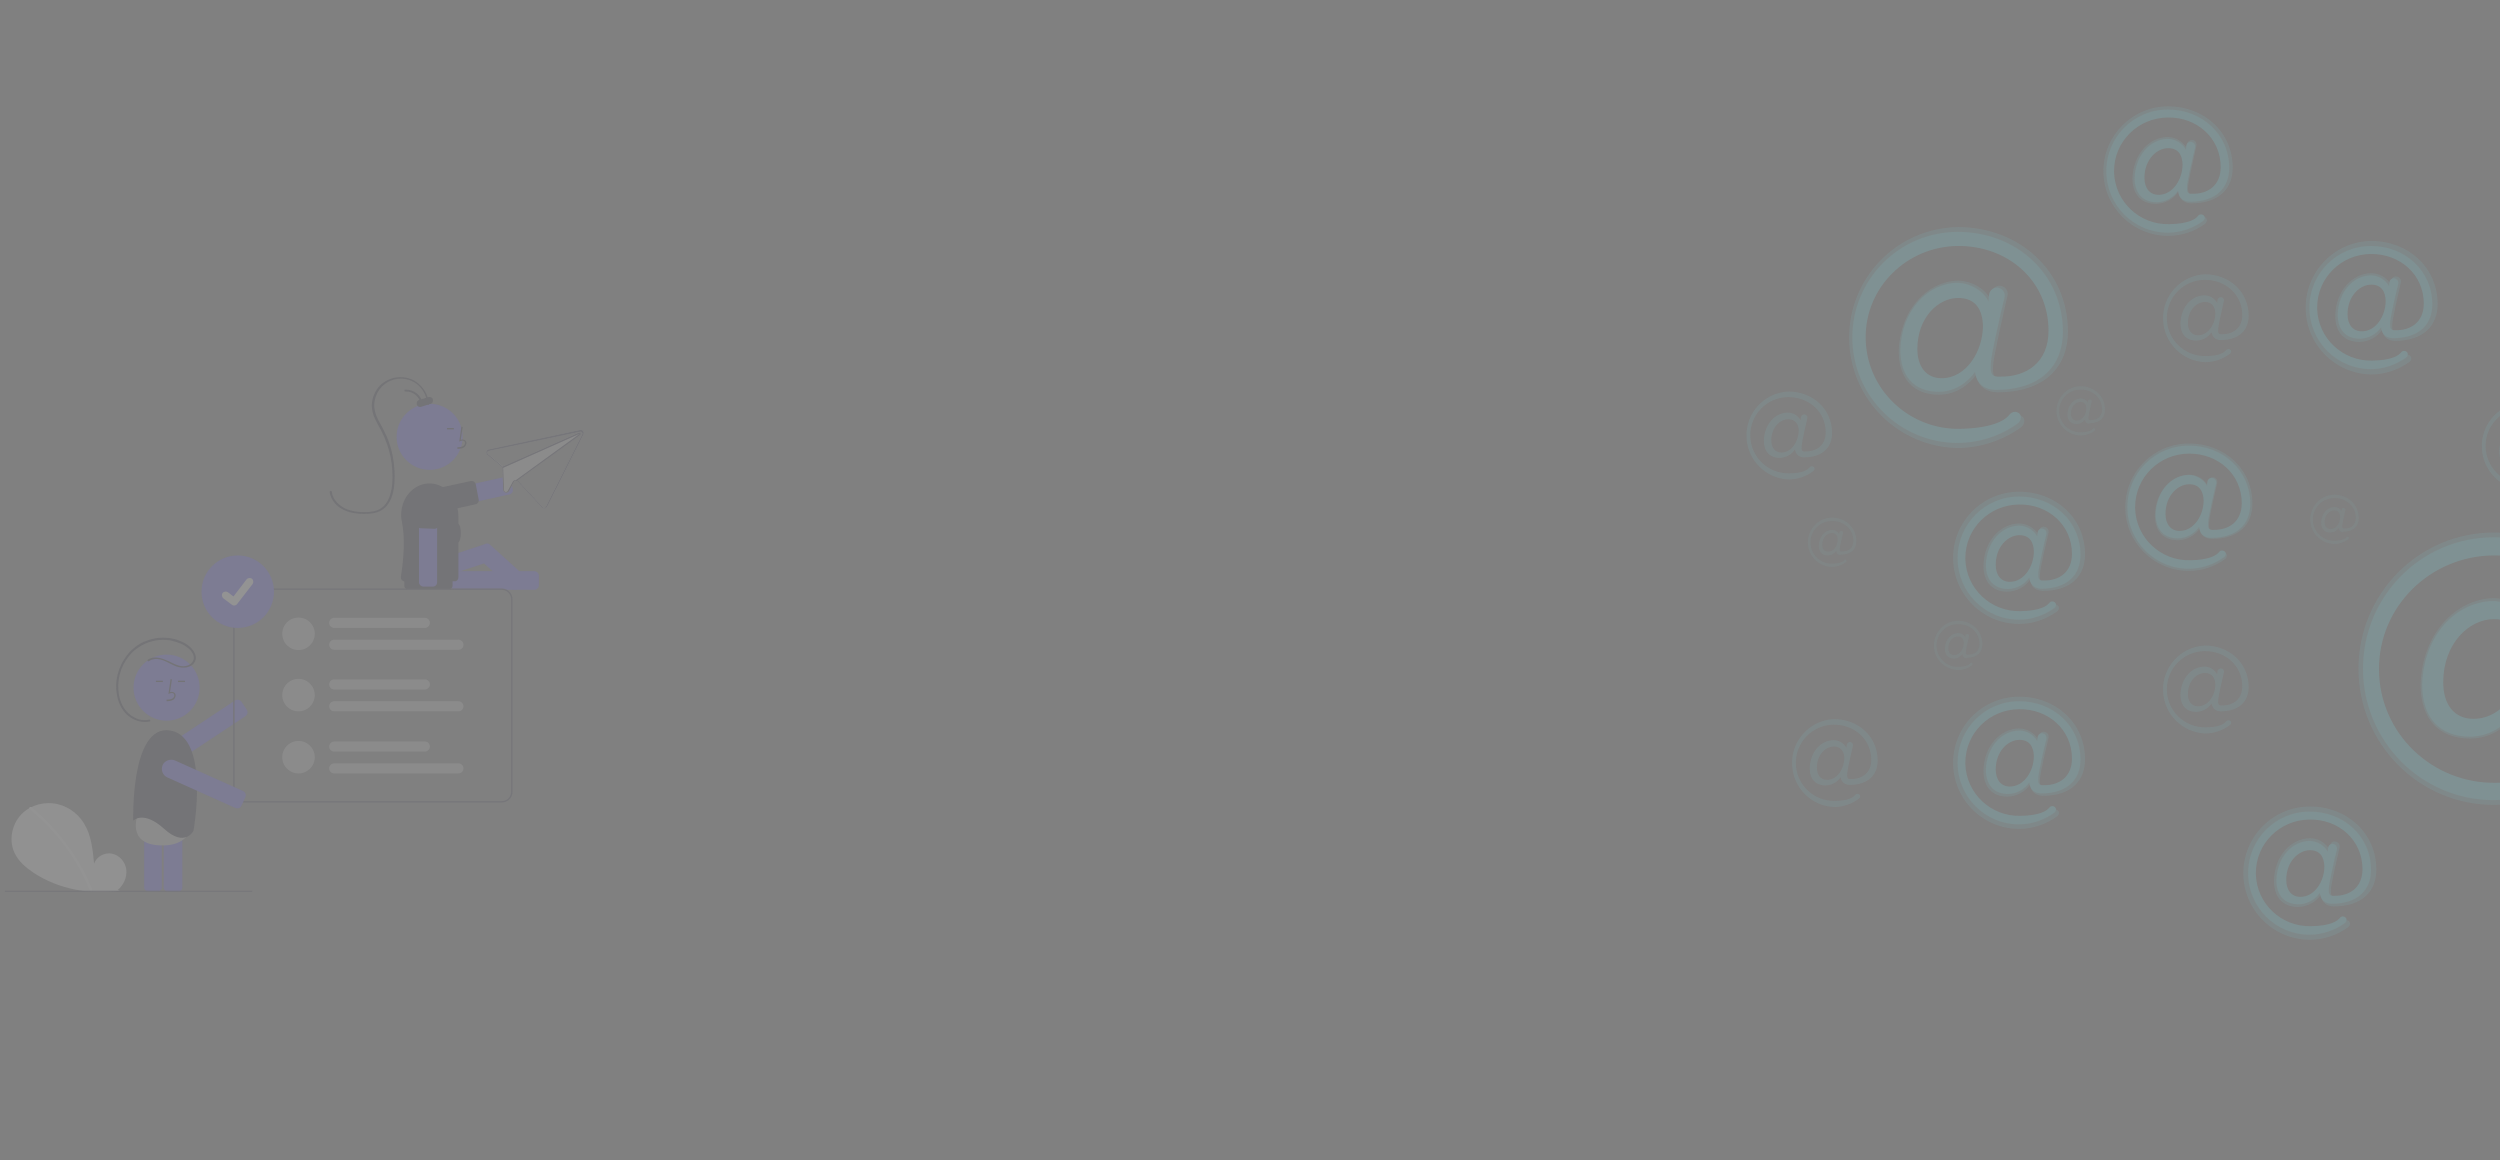 <?xml version="1.0" encoding="utf-8"?>
<!-- Generator: Adobe Illustrator 25.0.1, SVG Export Plug-In . SVG Version: 6.00 Build 0)  -->
<svg version="1.1" id="_x37_e38527c-c439-4ac8-ab59-5870f5db8019"
	 xmlns="http://www.w3.org/2000/svg" xmlns:xlink="http://www.w3.org/1999/xlink" x="0px" y="0px" viewBox="0 0 938 435.3"
	 style="enable-background:new 0 0 938 435.3;" xml:space="preserve">
<rect x="0" y="0" width="938" height="435.3" fill="#808080" stroke="none"/>
<style type="text/css">
	.st0{opacity:0.15;}
	.st1{opacity:0.5;}
	.st2{fill:#7BF3FF;}
	.st3{opacity:0.5;fill:#7BF3FF;enable-background:new    ;}
	.st4{opacity:0.3;fill:#7BF3FF;enable-background:new    ;}
	.st5{fill:#F2F2F2;}
	.st6{fill:#FFFFFF;}
	.st7{fill:#6C63FF;}
	.st8{fill:#CCCCCC;}
	.st9{fill:#2F2E41;}
	.st10{fill:#3F3D56;}
</style>
<g class="st0">
	<g class="st1">
		<path class="st2" d="M749.3,147.2c18.2,0,26.6-9.8,26.6-22.8c0-22.8-18.4-39.2-41.2-39.2c-22.9,0.3-41.2,19.1-40.9,42
			c0.3,22.5,18.4,40.6,40.9,40.9c8.4-0.1,16.6-2.8,23.5-7.7c0.7-0.5,1.1-1.2,1.3-2.1c0.1-0.7-0.1-1.4-0.6-1.9
			c-1.1-0.9-2.7-0.8-3.7,0.3c0,0-0.1,0.1-0.1,0.2c-1.5,2-6,5.3-19.3,5.6c-20.2,0.5-37.1-15.6-37.1-35.8c-0.1-20,16.4-35.8,36.1-36
			c19.8-0.2,35.7,13.7,35.7,33.3c0,12.4-8.6,18.2-19.1,18c-3.3,0.2-4-1.1-3.5-5.7c0.4-3.8,4-19.8,5.3-25.3c0.4-1.7-0.6-3.3-2.3-3.7
			c-0.3-0.1-0.6-0.1-0.8-0.1h-0.2c-1.4,0.2-2.5,1.3-2.7,2.7c-0.1,0.9-0.2,1.8-0.2,2.7c-2-4-6.7-7.1-12.2-7.3
			c-11.7,0.2-21.9,10.9-22.4,26.4c0,10.4,5.5,16.4,15.1,16.4c6.7,0,11.5-4,14.2-7.8C741.5,140.2,741.3,146.8,749.3,147.2z
			 M728.3,142.6c-6,0-9.5-4.4-9.5-11.5c0-12.2,8.2-20,16-20c6.9,0,9.5,4.7,9.8,10.9C744.4,132,738,142.6,728.3,142.6L728.3,142.6z"
			/>
	</g>
	<path class="st2" d="M748.6,146.3c17.4,0,25.4-9.3,25.4-21.8c0-21.8-17.6-37.5-39.4-37.5c-21.9,0-39.6,17.7-39.6,39.6
		c0,21.9,17.7,39.6,39.6,39.6c8.1-0.1,15.9-2.6,22.4-7.3c0.7-0.5,1.1-1.2,1.2-2c0.1-0.7-0.1-1.4-0.6-1.8c-1.1-0.9-2.6-0.7-3.5,0.3
		c0,0-0.1,0.1-0.1,0.1c-1.4,1.9-5.7,5.1-18.5,5.4c-19.3,0.4-35.4-14.9-35.5-34.2c-0.1-19.1,15.6-34.2,34.5-34.4
		c18.9-0.2,34.1,13.1,34.1,31.8c0,11.9-8.3,17.4-18.2,17.2c-3.2,0.2-3.8-1.1-3.4-5.5c0.3-3.7,3.8-18.9,5.1-24.2
		c0.4-1.6-0.6-3.2-2.2-3.6c-0.3-0.1-0.5-0.1-0.8-0.1h-0.2c-1.3,0.2-2.4,1.2-2.6,2.6c-0.1,0.9-0.2,1.7-0.2,2.6
		c-1.9-3.8-6.4-6.8-11.7-7c-11.2,0.2-21,10.4-21.4,25.2c0,10,5.3,15.7,14.4,15.7c6.4,0,11-3.8,13.6-7.4
		C741.2,139.5,741,145.9,748.6,146.3z M728.5,141.9c-5.7,0-9.1-4.2-9.1-11c0-11.7,7.8-19.1,15.3-19.1c6.6,0,9.1,4.4,9.3,10.4
		C744,131.7,737.8,141.9,728.5,141.9L728.5,141.9z"/>
	<g class="st1">
		<path class="st2" d="M822.1,76.3c10.7,0,15.6-5.7,15.6-13.4c0-13.4-10.8-23-24.2-23c-13.4,0-24.3,10.9-24.3,24.3
			s10.9,24.3,24.3,24.3c5,0,9.8-1.6,13.8-4.5c0.4-0.3,0.6-0.7,0.7-1.2c0.1-0.4-0.1-0.8-0.4-1.1c-0.6-0.5-1.6-0.5-2.2,0.2
			c0,0,0,0.1-0.1,0.1c-0.9,1.2-3.5,3.1-11.4,3.3c-11.7,0.3-21.5-8.9-21.8-20.7c0-0.1,0-0.2,0-0.4c0-11.7,9.6-21,21.2-21.2
			c11.6-0.1,21,8.1,21,19.5c0,7.3-5.1,10.7-11.2,10.5c-2,0.1-2.3-0.7-2.1-3.4c0.2-2.2,2.4-11.6,3.1-14.9c0.2-1-0.4-2-1.3-2.2
			c-0.2,0-0.3-0.1-0.5,0h-0.1c-0.8,0.1-1.5,0.8-1.6,1.6c-0.1,0.5-0.1,1.1-0.1,1.6c-1.5-2.6-4.2-4.3-7.2-4.3
			c-6.9,0.1-12.9,6.4-13.2,15.5c0,6.1,3.3,9.6,8.9,9.6c3.4-0.1,6.5-1.8,8.3-4.6C817.5,72.1,817.4,76.1,822.1,76.3z M809.7,73.6
			c-3.5,0-5.6-2.6-5.6-6.8c0-7.2,4.8-11.7,9.3-11.7c4,0,5.6,2.7,5.7,6.4C819.2,67.3,815.4,73.6,809.7,73.6z"/>
	</g>
	<path class="st2" d="M821.6,75.7c10.1,0,14.8-5.4,14.8-12.7c0-12.7-10.3-21.9-23-21.9c-12.8,0-23.1,10.3-23.1,23.1
		s10.3,23.1,23.1,23.1c4.7,0,9.3-1.6,13.1-4.3c0.4-0.3,0.6-0.7,0.7-1.1c0.1-0.4-0.1-0.8-0.4-1.1c-0.6-0.5-1.5-0.5-2,0.1
		c0,0-0.1,0.1-0.1,0.1c-0.8,1.1-3.4,3-10.8,3.1c-11.1,0.3-20.4-8.4-20.7-19.5c0-0.1,0-0.3,0-0.4c0-11.2,9.1-20,20.1-20.1
		c11-0.2,19.9,7.7,19.9,18.6c0,6.9-4.8,10.1-10.6,10c-1.9,0.1-2.2-0.6-2-3.2c0.2-2.2,2.2-11,3-14.1c0.2-0.9-0.3-1.9-1.2-2.1
		c-0.2,0-0.3-0.1-0.5-0.1h-0.1c-0.8,0.1-1.4,0.7-1.5,1.5c-0.1,0.5-0.1,1-0.1,1.5c-1.4-2.5-4-4-6.8-4.1c-6.6,0.1-12.2,6.1-12.5,14.7
		c0,5.8,3.1,9.1,8.4,9.1c3.2-0.1,6.1-1.7,7.9-4.3C817.3,71.7,817.2,75.5,821.6,75.7z M809.9,73.1c-3.3,0-5.3-2.5-5.3-6.4
		c0-6.8,4.6-11.1,8.9-11.1c3.8,0,5.3,2.6,5.4,6.1C818.9,67.2,815.3,73.1,809.9,73.1L809.9,73.1z"/>
	<g class="st1">
		<path class="st2" d="M898.5,127.9c11,0,16.1-5.9,16.1-13.8c0-13.8-11.1-23.7-24.9-23.7c-13.8,0.2-24.9,11.6-24.6,25.5
			c0.2,13.5,11.1,24.4,24.6,24.6c5.1,0,10-1.7,14.2-4.6c0.4-0.3,0.7-0.7,0.8-1.2c0.1-0.4-0.1-0.9-0.4-1.2c-0.7-0.6-1.7-0.5-2.2,0.2
			c0,0,0,0.1-0.1,0.1c-0.9,1.2-3.6,3.2-11.7,3.4c-12.1,0.3-22.1-9.2-22.4-21.2c0-0.1,0-0.3,0-0.4c0-12.1,9.9-21.6,21.8-21.8
			c11.9-0.1,21.6,8.3,21.6,20.1c0,7.5-5.2,11-11.5,10.9c-2,0.1-2.4-0.7-2.2-3.5c0.2-2.3,2.4-11.9,3.2-15.3c0.2-1-0.4-2-1.4-2.2
			c-0.2,0-0.3-0.1-0.5-0.1h-0.1c-0.9,0.1-1.5,0.8-1.6,1.6c-0.1,0.5-0.1,1.1-0.1,1.6c-1.5-2.7-4.3-4.4-7.4-4.4
			c-7.1,0.1-13.3,6.6-13.5,15.9c0,6.3,3.3,9.9,9.1,9.9c3.4-0.1,6.6-1.8,8.6-4.7C893.8,123.6,893.7,127.7,898.5,127.9z M885.8,125.1
			c-3.6,0-5.7-2.7-5.7-7c0-7.4,5-12.1,9.6-12.1c4.2,0,5.7,2.8,5.9,6.6C895.6,118.7,891.7,125.1,885.8,125.1L885.8,125.1z"/>
	</g>
	<path class="st2" d="M897.8,126.9c10.1,0,14.8-5.4,14.8-12.7c0-12.7-10.3-21.9-23-21.9c-12.8,0-23.1,10.3-23.1,23.1
		c0,12.8,10.3,23.1,23.1,23.1c4.7,0,9.3-1.6,13.1-4.3c0.4-0.3,0.6-0.7,0.7-1.1c0.1-0.4-0.1-0.8-0.4-1.1c-0.6-0.5-1.5-0.5-2,0.1
		c0,0-0.1,0.1-0.1,0.1c-0.8,1.1-3.4,3-10.8,3.1c-11.1,0.3-20.4-8.4-20.7-19.5c0-0.1,0-0.3,0-0.4c0-11.2,9.1-20,20.1-20.1
		s19.9,7.7,19.9,18.6c0,6.9-4.8,10.1-10.6,10c-1.9,0.1-2.2-0.6-2-3.2c0.2-2.2,2.2-11,3-14.1c0.2-0.9-0.3-1.9-1.2-2.1
		c-0.2,0-0.3-0.1-0.5-0.1h-0.1c-0.8,0.1-1.4,0.7-1.5,1.5c-0.1,0.5-0.1,1-0.1,1.5c-1.4-2.5-4-4-6.8-4.1c-6.6,0.1-12.2,6.1-12.5,14.7
		c0,5.8,3.1,9.1,8.4,9.1c3.2-0.1,6.1-1.7,7.9-4.3C893.5,123,893.4,126.7,897.8,126.9z M886.1,124.3c-3.3,0-5.3-2.5-5.3-6.4
		c0-6.8,4.6-11.1,8.9-11.1c3.8,0,5.3,2.6,5.4,6.1C895.1,118.4,891.5,124.4,886.1,124.3L886.1,124.3z"/>
	<g class="st1">
		<path class="st2" d="M829.8,202.2c10.5,0,15.3-5.6,15.3-13.2c0-13.2-10.6-22.6-23.8-22.6c-13.2,0-23.9,10.7-23.9,23.9
			c0,13.2,10.7,23.9,23.9,23.9c4.9,0,9.6-1.6,13.5-4.4c0.4-0.3,0.6-0.7,0.7-1.2c0.1-0.4-0.1-0.8-0.4-1.1c-0.6-0.5-1.6-0.4-2.1,0.2
			c0,0,0,0,0,0.1c-0.9,1.1-3.5,3.1-11.1,3.2c-11.5,0.3-21.1-8.8-21.4-20.3c0-0.1,0-0.2,0-0.3c0-11.5,9.4-20.6,20.8-20.8
			c11.4-0.1,20.6,7.9,20.6,19.2c0,7.2-5,10.5-11,10.3c-1.9,0.1-2.3-0.6-2-3.3c0.1-2.2,2.3-11.4,3-14.6c0.2-1-0.4-1.9-1.3-2.1
			c-0.2,0-0.3-0.1-0.5,0H830c-0.8,0.1-1.5,0.7-1.5,1.6c-0.1,0.5-0.1,1-0.1,1.6c-1.4-2.6-4.1-4.2-7-4.2c-6.8,0.1-12.6,6.3-12.9,15.2
			c0,6,3.2,9.4,8.7,9.4c3.3-0.1,6.3-1.7,8.2-4.5C825.3,198.1,825.2,202,829.8,202.2z M817.7,199.5c-3.4,0-5.5-2.6-5.5-6.6
			c0-7,4.7-11.5,9.2-11.5c4,0,5.5,2.7,5.6,6.3C827,193.4,823.3,199.5,817.7,199.5z"/>
	</g>
	<path class="st2" d="M829.5,201.8c10.1,0,14.8-5.4,14.8-12.7c0-12.7-10.3-21.9-23-21.9c-12.8,0-23.1,10.3-23.1,23.1
		c0,12.8,10.3,23.1,23.1,23.1c4.7,0,9.3-1.6,13.1-4.3c0.4-0.3,0.6-0.7,0.7-1.1c0.1-0.4-0.1-0.8-0.4-1.1c-0.6-0.5-1.5-0.5-2,0.1
		c0,0-0.1,0.1-0.1,0.1c-0.8,1.1-3.4,3-10.8,3.1c-11.1,0.3-20.4-8.4-20.7-19.5c0-0.1,0-0.3,0-0.4c0-11.2,9.1-20,20.1-20.1
		s19.9,7.7,19.9,18.6c0,6.9-4.8,10.1-10.6,10c-1.9,0.1-2.2-0.6-2-3.2c0.2-2.2,2.2-11,3-14.1c0.2-0.9-0.3-1.9-1.2-2.1
		c-0.2,0-0.3-0.1-0.5-0.1h-0.1c-0.8,0.1-1.4,0.7-1.5,1.5c-0.1,0.5-0.1,1-0.1,1.5c-1.4-2.5-4-4-6.8-4.1c-6.6,0.1-12.2,6.1-12.5,14.7
		c0,5.8,3.1,9.1,8.4,9.1c3.2-0.1,6.1-1.7,7.9-4.3C825.2,197.9,825.1,201.6,829.5,201.8z M817.8,199.2c-3.3,0-5.3-2.5-5.3-6.4
		c0-6.8,4.6-11.1,8.9-11.1c3.8,0,5.3,2.6,5.4,6.1C826.8,193.3,823.2,199.2,817.8,199.2L817.8,199.2z"/>
	<g class="st1">
		<path class="st2" d="M766.4,221.7c10.9,0,15.9-5.8,15.9-13.7c0-13.7-11-23.5-24.7-23.5c-13.7,0-24.8,11.1-24.8,24.8
			c0,13.7,11.1,24.8,24.8,24.8c5.1,0,10-1.7,14.1-4.6c0.4-0.3,0.7-0.7,0.8-1.2c0.1-0.4-0.1-0.9-0.4-1.1c-0.7-0.6-1.6-0.5-2.2,0.2
			c0,0,0,0.1-0.1,0.1c-0.9,1.2-3.6,3.2-11.6,3.4c-12,0.3-21.9-9.1-22.3-21c0-0.1,0-0.3,0-0.4c0-12,9.8-21.5,21.7-21.6
			s21.4,8.2,21.4,19.9c0,7.4-5.2,10.9-11.4,10.8c-2,0.1-2.4-0.7-2.2-3.5c0.2-2.3,2.4-11.8,3.2-15.2c0.2-1-0.4-2-1.4-2.2
			c-0.2,0-0.3-0.1-0.5-0.1h-0.1c-0.8,0.1-1.5,0.8-1.6,1.6c-0.1,0.5-0.1,1.1-0.1,1.6c-1.5-2.7-4.3-4.3-7.3-4.4
			c-7,0.1-13.2,6.5-13.4,15.8c0,6.2,3.3,9.8,9,9.8c3.5-0.1,6.7-1.8,8.6-4.7C761.8,217.5,761.6,221.5,766.4,221.7z M753.8,219
			c-3.6,0-5.7-2.7-5.7-6.9c0-7.3,4.9-12,9.6-12c4.1,0,5.7,2.8,5.8,6.5C763.5,212.6,759.6,219,753.8,219L753.8,219z"/>
	</g>
	<path class="st2" d="M765.8,220.9c10.1,0,14.8-5.4,14.8-12.7c0-12.7-10.3-21.9-23-21.9c-12.8,0-23.1,10.3-23.1,23.1
		c0,12.8,10.3,23.1,23.1,23.1c4.7,0,9.3-1.6,13.1-4.3c0.4-0.3,0.6-0.7,0.7-1.1c0.1-0.4-0.1-0.8-0.4-1.1c-0.6-0.5-1.5-0.5-2,0.1
		c0,0-0.1,0.1-0.1,0.1c-0.8,1.1-3.4,3-10.8,3.1c-11.1,0.3-20.4-8.4-20.7-19.5c0-0.1,0-0.3,0-0.4c0-11.2,9.1-20,20.1-20.1
		c11-0.2,19.9,7.7,19.9,18.5c0,6.9-4.8,10.1-10.6,10c-1.9,0.1-2.2-0.6-2-3.2c0.2-2.2,2.2-11,3-14.1c0.2-0.9-0.3-1.9-1.2-2.1
		c-0.2,0-0.3-0.1-0.5-0.1h-0.1c-0.8,0.1-1.4,0.7-1.5,1.5c-0.1,0.5-0.1,1-0.1,1.5c-1.4-2.5-4-4-6.8-4.1c-6.6,0.1-12.2,6.1-12.5,14.7
		c0,5.8,3.1,9.1,8.4,9.1c3.2-0.1,6.1-1.7,7.9-4.3C761.5,216.8,761.4,220.6,765.8,220.9z M754.1,218.3c-3.3,0-5.3-2.5-5.3-6.4
		c0-6.8,4.6-11.1,8.9-11.1c3.8,0,5.3,2.6,5.4,6.1C763.1,212.4,759.5,218.3,754.1,218.3L754.1,218.3z"/>
	<g class="st1">
		<path class="st2" d="M766.4,298.6c10.9,0,15.9-5.8,15.9-13.7c0-13.7-11-23.5-24.7-23.5c-13.7,0-24.8,11.1-24.8,24.8
			s11.1,24.8,24.8,24.8c5.1,0,10-1.7,14.1-4.6c0.4-0.3,0.7-0.7,0.8-1.2c0.1-0.4-0.1-0.9-0.4-1.1c-0.7-0.6-1.6-0.5-2.2,0.2
			c0,0,0,0.1-0.1,0.1c-0.9,1.2-3.6,3.2-11.6,3.4c-12,0.3-21.9-9.1-22.3-21c0-0.1,0-0.3,0-0.4c0-12,9.8-21.5,21.7-21.6
			S779,273,779,284.7c0,7.4-5.2,10.9-11.4,10.8c-2,0.1-2.4-0.7-2.2-3.5c0.2-2.3,2.4-11.8,3.2-15.2c0.2-1-0.4-2-1.4-2.2
			c-0.2,0-0.3-0.1-0.5-0.1h-0.1c-0.8,0.1-1.5,0.8-1.6,1.6c-0.1,0.5-0.1,1.1-0.1,1.6c-1.5-2.7-4.3-4.3-7.3-4.4
			c-7,0.1-13.2,6.5-13.4,15.8c0,6.2,3.3,9.8,9,9.8c3.5-0.1,6.7-1.8,8.6-4.7C761.8,294.4,761.6,298.3,766.4,298.6z M753.8,295.8
			c-3.6,0-5.7-2.7-5.7-6.9c0-7.3,4.9-12,9.6-12c4.1,0,5.7,2.8,5.8,6.5C763.5,289.4,759.6,295.8,753.8,295.8z"/>
	</g>
	<path class="st2" d="M765.8,297.7c10.1,0,14.8-5.4,14.8-12.7c0-12.7-10.3-21.9-23-21.9c-12.8,0-23.1,10.3-23.1,23.1
		c0,12.8,10.3,23.1,23.1,23.1c4.7,0,9.3-1.6,13.1-4.3c0.4-0.3,0.6-0.7,0.7-1.1c0.1-0.4-0.1-0.8-0.4-1.1c-0.6-0.5-1.5-0.5-2,0.1
		c0,0-0.1,0.1-0.1,0.1c-0.8,1.1-3.4,3-10.8,3.1c-11.1,0.3-20.4-8.4-20.7-19.5c0-0.1,0-0.3,0-0.4c0-11.2,9.1-20,20.1-20.1
		c11-0.2,19.9,7.7,19.9,18.5c0,6.9-4.8,10.1-10.6,10c-1.9,0.1-2.2-0.6-2-3.2c0.2-2.2,2.2-11,3-14.1c0.2-0.9-0.3-1.9-1.2-2.1
		c-0.2,0-0.3-0.1-0.5-0.1h-0.1c-0.8,0.1-1.4,0.7-1.5,1.5c-0.1,0.5-0.1,1-0.1,1.5c-1.4-2.5-4-4-6.8-4c-6.6,0.1-12.2,6.1-12.5,14.7
		c0,5.8,3.1,9.1,8.4,9.1c3.2-0.1,6.1-1.7,7.9-4.3C761.5,293.8,761.4,297.5,765.8,297.7z M754.1,295.1c-3.3,0-5.3-2.5-5.3-6.4
		c0-6.8,4.6-11.1,8.9-11.1c3.8,0,5.3,2.6,5.4,6.1C763.1,289.2,759.5,295.1,754.1,295.1L754.1,295.1z"/>
	<g class="st1">
		<path class="st2" d="M875.5,340.1c11,0,16.1-5.9,16.1-13.8c0-13.8-11.1-23.7-24.9-23.7c-13.8,0-25,11.2-25,25
			c0,13.8,11.2,25,25,25l0,0c5.1,0,10-1.7,14.2-4.6c0.4-0.3,0.7-0.7,0.8-1.2c0.1-0.4-0.1-0.9-0.4-1.2c-0.7-0.6-1.7-0.5-2.2,0.2
			c0,0,0,0.1-0.1,0.1c-0.9,1.2-3.6,3.2-11.7,3.4c-12.1,0.3-22.1-9.2-22.4-21.3c0-0.1,0-0.2,0-0.3c0-12.1,9.9-21.6,21.8-21.8
			c11.9-0.1,21.6,8.3,21.6,20.1c0,7.5-5.2,11-11.5,10.8c-2,0.1-2.4-0.7-2.2-3.5c0.2-2.3,2.4-11.9,3.2-15.3c0.2-1-0.4-2-1.4-2.2
			c-0.2,0-0.3-0.1-0.5-0.1h-0.1c-0.9,0.1-1.5,0.8-1.6,1.6c-0.1,0.5-0.1,1.1-0.1,1.6c-1.5-2.7-4.3-4.4-7.4-4.4
			c-7.1,0.1-13.3,6.6-13.5,15.9c0,6.3,3.3,9.9,9.1,9.9c3.4-0.1,6.6-1.8,8.6-4.7C870.9,335.8,870.7,339.8,875.5,340.1z M862.8,337.3
			c-3.6,0-5.7-2.7-5.7-7c0-7.4,5-12.1,9.6-12.1c4.2,0,5.7,2.8,5.9,6.6C872.6,330.8,868.7,337.3,862.8,337.3L862.8,337.3z"/>
	</g>
	<path class="st2" d="M874.8,339.1c10.1,0,14.8-5.4,14.8-12.7c0-12.7-10.3-21.9-23-21.9c-12.8,0-23.1,10.3-23.1,23.1
		c0,12.8,10.3,23.1,23.1,23.1c4.7,0,9.3-1.6,13.1-4.3c0.4-0.3,0.6-0.7,0.7-1.1c0.1-0.4-0.1-0.8-0.4-1.1c-0.6-0.5-1.5-0.5-2,0.1
		c0,0-0.1,0.1-0.1,0.1c-0.8,1.1-3.4,3-10.8,3.1c-11.1,0.3-20.4-8.4-20.7-19.5c0-0.1,0-0.3,0-0.4c0-11.2,9.1-20,20.1-20.1
		c11-0.2,19.9,7.7,19.9,18.6c0,6.9-4.8,10.1-10.6,10c-1.9,0.1-2.2-0.6-2-3.2c0.2-2.2,2.2-11,3-14.1c0.2-0.9-0.3-1.9-1.2-2.1
		c-0.2,0-0.3-0.1-0.5-0.1h-0.1c-0.8,0.1-1.4,0.7-1.5,1.5c-0.1,0.5-0.1,1-0.1,1.5c-1.4-2.5-4-4-6.8-4.1c-6.6,0.1-12.2,6.1-12.5,14.7
		c0,5.8,3.1,9.1,8.4,9.1c3.2-0.1,6.1-1.7,7.9-4.3C870.5,335.1,870.4,338.9,874.8,339.1z M863.1,336.5c-3.3,0-5.3-2.5-5.3-6.4
		c0-6.8,4.6-11.1,8.9-11.1c3.8,0,5.3,2.6,5.4,6.1C872.1,330.6,868.5,336.5,863.1,336.5z"/>
	<path class="st3" d="M833.1,266.9c7.2,0,10.6-3.9,10.6-9.1c0-9.1-7.3-15.6-16.4-15.6c-9.1,0.4-16.2,8.2-15.7,17.3
		c0.4,8.5,7.2,15.3,15.7,15.7c3.4,0,6.6-1.1,9.3-3.1c0.3-0.2,0.5-0.5,0.5-0.8c0.1-0.3,0-0.6-0.3-0.8c-0.4-0.4-1.1-0.3-1.5,0.1
		c0,0,0,0-0.1,0.1c-0.6,0.8-2.4,2.2-7.7,2.2c-7.9,0.1-14.4-6.2-14.5-14.1c-0.1-7.9,6.2-14.4,14.1-14.5c7.9-0.1,14.2,5.5,14.2,13.2
		c0,4.9-3.4,7.2-7.6,7.2c-1.3,0.1-1.6-0.4-1.4-2.3c0.1-1.5,1.6-7.9,2.1-10.1c0.2-0.7-0.2-1.3-0.9-1.5c-0.1,0-0.2,0-0.3,0h-0.1
		c-0.6,0.1-1,0.5-1.1,1.1c0,0.4-0.1,0.7-0.1,1.1c-1-1.8-2.8-2.9-4.9-2.9c-4.7,0.1-8.7,4.3-8.9,10.5c0,4.1,2.2,6.5,6,6.5
		c2.3-0.1,4.4-1.2,5.6-3.1C830,264.1,829.9,266.7,833.1,266.9z M824.7,265c-2.4,0-3.8-1.8-3.8-4.6c0-4.9,3.3-7.9,6.4-7.9
		c2.7,0,3.8,1.9,3.9,4.3C831.2,260.8,828.6,265,824.7,265L824.7,265z"/>
	<path class="st3" d="M693.9,294.5c7.2,0,10.6-3.9,10.6-9.1c0-9.1-7.3-15.6-16.4-15.6c-9.1,0.4-16.2,8.2-15.7,17.3
		c0.4,8.5,7.2,15.3,15.7,15.7c3.4,0,6.6-1.1,9.3-3.1c0.3-0.2,0.5-0.5,0.5-0.8c0.1-0.3,0-0.6-0.3-0.8c-0.4-0.4-1.1-0.3-1.5,0.1
		c0,0,0,0-0.1,0.1c-0.6,0.8-2.4,2.2-7.7,2.2c-7.9,0.1-14.4-6.2-14.5-14.1c-0.1-7.9,6.2-14.4,14.1-14.5c7.9-0.1,14.2,5.5,14.2,13.2
		c0,4.9-3.4,7.2-7.6,7.2c-1.3,0.1-1.6-0.4-1.4-2.3c0.1-1.5,1.6-7.9,2.1-10.1c0.2-0.7-0.2-1.3-0.9-1.5c-0.1,0-0.2,0-0.3,0H694
		c-0.6,0.1-1,0.5-1.1,1.1c0,0.4-0.1,0.7-0.1,1.1c-1-1.8-2.8-2.9-4.9-2.9c-4.7,0.1-8.7,4.3-8.9,10.5c0,4.1,2.2,6.5,6,6.5
		c2.3-0.1,4.4-1.2,5.6-3.1C690.7,291.7,690.7,294.3,693.9,294.5z M685.5,292.6c-2.4,0-3.8-1.8-3.8-4.6c0-4.9,3.3-7.9,6.4-7.9
		c2.7,0,3.8,1.9,3.9,4.3C691.9,288.4,689.4,292.6,685.5,292.6L685.5,292.6z"/>
	<path class="st3" d="M676.8,171.6c7.2,0,10.6-3.9,10.6-9.1c0-9.1-7.3-15.6-16.4-15.6c-9.1,0.4-16.2,8.2-15.7,17.3
		c0.4,8.5,7.2,15.3,15.7,15.7c3.4,0,6.6-1.1,9.3-3.1c0.3-0.2,0.5-0.5,0.5-0.8c0.1-0.3,0-0.6-0.3-0.8c-0.4-0.4-1.1-0.3-1.5,0.1
		c0,0,0,0-0.1,0.1c-0.6,0.8-2.4,2.2-7.7,2.2c-7.9,0.1-14.4-6.2-14.5-14.1c-0.1-7.9,6.2-14.4,14.1-14.5c7.9-0.1,14.2,5.5,14.2,13.2
		c0,4.9-3.4,7.2-7.6,7.2c-1.3,0.1-1.6-0.4-1.4-2.3c0.1-1.5,1.6-7.9,2.1-10.1c0.2-0.7-0.2-1.3-0.9-1.5c-0.1,0-0.2,0-0.3,0h-0.1
		c-0.6,0.1-1,0.5-1.1,1.1c0,0.4-0.1,0.7-0.1,1.1c-1-1.8-2.8-2.9-4.9-2.9c-4.7,0.1-8.7,4.3-8.9,10.5c0,4.1,2.2,6.5,6,6.5
		c2.3-0.1,4.4-1.2,5.6-3.1C673.7,168.9,673.6,171.4,676.8,171.6z M668.4,169.8c-2.4,0-3.8-1.8-3.8-4.6c0-4.9,3.3-7.9,6.4-7.9
		c2.7,0,3.8,1.9,3.9,4.3C674.8,165.5,672.3,169.8,668.4,169.8z"/>
	<path class="st3" d="M952.7,175.6c7.2,0,10.6-3.9,10.6-9.1c0-9.1-7.3-15.6-16.4-15.6c-9.1,0.4-16.2,8.2-15.7,17.3
		c0.4,8.5,7.2,15.3,15.7,15.7c3.4,0,6.6-1.1,9.3-3.1c0.3-0.2,0.5-0.5,0.5-0.8c0.1-0.3,0-0.6-0.3-0.8c-0.4-0.4-1.1-0.3-1.5,0.1
		c0,0,0,0-0.1,0.1c-0.6,0.8-2.4,2.2-7.7,2.2c-7.9,0.1-14.4-6.2-14.5-14.1c-0.1-7.9,6.2-14.4,14.1-14.5c7.9-0.1,14.2,5.5,14.2,13.2
		c0,4.9-3.4,7.2-7.6,7.2c-1.3,0.1-1.6-0.4-1.4-2.3c0.1-1.5,1.6-7.9,2.1-10.1c0.2-0.7-0.2-1.3-0.9-1.5c-0.1,0-0.2,0-0.3,0h-0.1
		c-0.6,0.1-1,0.5-1.1,1.1c0,0.4-0.1,0.7-0.1,1.1c-1-1.8-2.8-2.9-4.9-2.9c-4.7,0.1-8.7,4.3-8.9,10.5c0,4.1,2.2,6.5,6,6.5
		c2.3-0.1,4.4-1.2,5.6-3.1C949.6,172.8,949.5,175.4,952.7,175.6z M944.3,173.7c-2.4,0-3.8-1.8-3.8-4.6c0-4.9,3.3-7.9,6.4-7.9
		c2.7,0,3.8,1.9,3.9,4.3C950.7,169.5,948.1,173.7,944.3,173.7L944.3,173.7z"/>
	<path class="st4" d="M690.6,208.1c4.1,0,5.9-2.2,5.9-5.1c0-5.1-4.1-8.8-9.2-8.8c-5.1,0.1-9.1,4.4-9,9.5c0.1,4.9,4.1,8.9,9,9
		c1.9,0,3.7-0.6,5.2-1.7c0.2-0.1,0.3-0.3,0.3-0.5c0-0.2,0-0.3-0.1-0.4c-0.2-0.2-0.6-0.2-0.8,0.1c0,0,0,0,0,0
		c-0.3,0.4-1.3,1.2-4.3,1.3c-4.4,0.2-8.2-3.3-8.3-7.7c-0.2-4.4,3.3-8.2,7.7-8.3c0.1,0,0.3,0,0.4,0c4.4-0.1,8,3.1,8,7.4
		c0,2.8-1.9,4.1-4.3,4c-0.7,0.1-0.9-0.2-0.8-1.3c0.1-0.9,0.9-4.4,1.2-5.6c0.1-0.4-0.2-0.8-0.6-0.8c0,0-0.1,0-0.1,0h-0.1
		c-0.3,0-0.6,0.3-0.6,0.6c0,0.2,0,0.4,0,0.6c-0.6-1-1.6-1.6-2.7-1.6c-2.6,0.1-4.9,2.4-5,5.9c0,2.3,1.2,3.7,3.4,3.7
		c1.3,0,2.5-0.7,3.2-1.7c0,0.9,0.7,1.6,1.6,1.6C690.5,208.1,690.6,208.1,690.6,208.1z M685.9,207c-1.3,0-2.2-1-2.2-2.6
		c0-2.7,1.8-4.4,3.6-4.4c1.5,0,2.2,1,2.2,2.4C689.5,204.7,688.1,207,685.9,207L685.9,207z"/>
	<path class="st4" d="M737.9,246.8c4.1,0,5.9-2.2,5.9-5.1c0-5.1-4.1-8.8-9.2-8.8c-5.1,0.1-9.1,4.4-9,9.5c0.1,4.9,4.1,8.8,9,9
		c1.9,0,3.7-0.6,5.2-1.7c0.2-0.1,0.3-0.3,0.3-0.5c0-0.2,0-0.3-0.1-0.4c-0.2-0.2-0.6-0.2-0.8,0.1c0,0,0,0,0,0
		c-0.3,0.4-1.3,1.2-4.3,1.3c-4.4,0.2-8.2-3.3-8.3-7.7c-0.2-4.4,3.3-8.2,7.7-8.3c0.1,0,0.3,0,0.4,0c4.4-0.1,8,3.1,8,7.4
		c0,2.8-1.9,4.1-4.3,4c-0.7,0.1-0.9-0.2-0.8-1.3c0.1-0.9,0.9-4.4,1.2-5.6c0.1-0.4-0.2-0.8-0.6-0.8c0,0-0.1,0-0.1,0H738
		c-0.3,0-0.6,0.3-0.6,0.6c0,0.2,0,0.4,0,0.6c-0.6-1-1.6-1.6-2.7-1.6c-2.6,0.1-4.9,2.4-5,5.9c0,2.3,1.2,3.7,3.4,3.7
		c1.3,0,2.5-0.7,3.2-1.7c0,0.9,0.7,1.6,1.6,1.6C737.8,246.8,737.9,246.8,737.9,246.8z M733.2,245.8c-1.3,0-2.2-1-2.2-2.6
		c0-2.7,1.8-4.4,3.6-4.4c1.5,0,2.2,1,2.2,2.4C736.8,243.4,735.4,245.8,733.2,245.8L733.2,245.8z"/>
	<path class="st4" d="M879.1,199.5c4.1,0,5.9-2.2,5.9-5.1c0-5.1-4.1-8.8-9.2-8.8c-5.1,0.1-9.1,4.4-9,9.5c0.1,4.9,4.1,8.9,9,9
		c1.9,0,3.7-0.6,5.2-1.7c0.2-0.1,0.3-0.3,0.3-0.5c0-0.2,0-0.3-0.1-0.4c-0.2-0.2-0.6-0.2-0.8,0.1c0,0,0,0,0,0
		c-0.3,0.4-1.3,1.2-4.3,1.3c-4.4,0.2-8.2-3.3-8.3-7.7c-0.2-4.4,3.3-8.2,7.7-8.3c0.1,0,0.3,0,0.4,0c4.4-0.1,8,3.1,8,7.4
		c0,2.8-1.9,4.1-4.3,4c-0.7,0.1-0.9-0.2-0.8-1.3c0.1-0.9,0.9-4.4,1.2-5.6c0.1-0.4-0.2-0.8-0.6-0.8c0,0-0.1,0-0.1,0h-0.1
		c-0.3,0-0.6,0.3-0.6,0.6c0,0.2,0,0.4,0,0.6c-0.6-1-1.6-1.6-2.7-1.6c-2.6,0.1-4.9,2.4-5,5.9c0,2.3,1.2,3.7,3.4,3.7
		c1.3,0,2.5-0.7,3.2-1.7c0,0.9,0.7,1.6,1.6,1.6C879.1,199.5,879.1,199.5,879.1,199.5z M874.4,198.5c-1.3,0-2.2-1-2.2-2.6
		c0-2.7,1.8-4.4,3.6-4.4c1.5,0,2.2,1,2.2,2.4C878.1,196.1,876.6,198.5,874.4,198.5L874.4,198.5z"/>
	<path class="st4" d="M783.9,158.8c4.1,0,5.9-2.2,5.9-5.1c0-5.1-4.1-8.8-9.2-8.8c-5.1,0.1-9.1,4.4-9,9.5c0.1,4.9,4.1,8.9,9,9
		c1.9,0,3.7-0.6,5.2-1.7c0.2-0.1,0.3-0.3,0.3-0.5c0-0.2,0-0.3-0.1-0.4c-0.2-0.2-0.6-0.2-0.8,0.1c0,0,0,0,0,0
		c-0.3,0.4-1.3,1.2-4.3,1.3c-4.4,0.2-8.2-3.3-8.3-7.7c-0.2-4.4,3.3-8.2,7.7-8.3c0.1,0,0.3,0,0.4,0c4.4-0.1,8,3.1,8,7.4
		c0,2.8-1.9,4.1-4.3,4c-0.7,0.1-0.9-0.2-0.8-1.3c0.1-0.9,0.9-4.4,1.2-5.6c0.1-0.4-0.2-0.8-0.6-0.8c0,0-0.1,0-0.1,0H784
		c-0.3,0-0.6,0.3-0.6,0.6c0,0.2,0,0.4,0,0.6c-0.6-1-1.6-1.6-2.7-1.6c-2.6,0.1-4.9,2.4-5,5.9c0,2.3,1.2,3.7,3.4,3.7
		c1.3,0,2.5-0.7,3.2-1.7c0,0.9,0.7,1.6,1.6,1.6C783.8,158.8,783.9,158.8,783.9,158.8z M779.2,157.8c-1.3,0-2.2-1-2.2-2.6
		c0-2.7,1.8-4.4,3.6-4.4c1.5,0,2.2,1,2.2,2.4C782.8,155.4,781.4,157.8,779.2,157.8L779.2,157.8z"/>
	<path class="st3" d="M833.1,127.6c7.2,0,10.6-3.9,10.6-9.1c0-9.1-7.3-15.6-16.4-15.6c-9.1,0.4-16.2,8.2-15.7,17.3
		c0.4,8.5,7.2,15.3,15.7,15.7c3.4,0,6.6-1.1,9.3-3.1c0.3-0.2,0.5-0.5,0.5-0.8c0.1-0.3,0-0.6-0.3-0.8c-0.4-0.4-1.1-0.3-1.5,0.1
		c0,0,0,0-0.1,0.1c-0.6,0.8-2.4,2.2-7.7,2.2c-7.9,0.1-14.4-6.2-14.5-14.1c-0.1-7.9,6.2-14.4,14.1-14.5c7.9-0.1,14.2,5.5,14.2,13.2
		c0,4.9-3.4,7.2-7.6,7.2c-1.3,0.1-1.6-0.4-1.4-2.3c0.1-1.5,1.6-7.9,2.1-10.1c0.2-0.7-0.2-1.3-0.9-1.5c-0.1,0-0.2,0-0.3,0h-0.1
		c-0.6,0.1-1,0.5-1.1,1.1c0,0.4-0.1,0.7-0.1,1.1c-1-1.8-2.8-2.9-4.9-2.9c-4.7,0.1-8.7,4.3-8.9,10.5c0,4.1,2.2,6.5,6,6.5
		c2.3-0.1,4.4-1.2,5.6-3.1C830,124.8,829.9,127.4,833.1,127.6z M824.7,125.8c-2.4,0-3.8-1.8-3.8-4.6c0-4.9,3.3-7.9,6.4-7.9
		c2.7,0,3.8,1.9,3.9,4.3C831.2,121.5,828.6,125.8,824.7,125.8L824.7,125.8z"/>
	<g class="st1">
		<path class="st2" d="M953.7,276.2c22.4,0,32.8-12,32.8-28.1c0-28.1-22.7-48.3-50.8-48.3c-28.1,0-50.8,22.9-50.8,51.1
			s22.7,51.1,50.8,51.1c10.4-0.1,20.5-3.4,28.9-9.5c0.8-0.6,1.4-1.5,1.6-2.5c0.2-0.9-0.1-1.8-0.8-2.3c-1.3-1.1-3.4-1-4.5,0.4
			c-0.1,0.1-0.1,0.1-0.1,0.2c-1.9,2.4-7.4,6.6-23.8,6.9c-24.8,0.6-45.6-19.2-45.7-44.1c-0.1-24.6,20.2-44.1,44.5-44.4s44,16.9,44,41
			c0,15.3-10.6,22.4-23.5,22.1c-4.1,0.3-4.9-1.4-4.4-7.1c0.4-4.7,5-24.3,6.5-31.2c0.5-2-0.8-4.1-2.8-4.6c-0.3-0.1-0.7-0.1-1-0.1
			h-0.3c-1.7,0.2-3.1,1.6-3.3,3.3c-0.1,1.1-0.2,2.2-0.2,3.3c-2.5-4.9-8.2-8.7-15-9c-14.5,0.3-27,13.4-27.6,32.5
			c0,12.8,6.8,20.2,18.6,20.2c8.2,0,14.2-4.9,17.5-9.6C944.1,267.4,943.8,275.6,953.7,276.2z M927.7,270.4
			c-7.4,0-11.7-5.5-11.7-14.2c0-15,10.1-24.6,19.7-24.6c8.5,0,11.7,5.7,12,13.4C947.7,257.3,939.7,270.4,927.7,270.4L927.7,270.4z"
			/>
	</g>
	<path class="st2" d="M953,275.3c21.6,0,31.6-11.6,31.6-27.1c0-27.1-21.9-46.6-49-46.6c-27.1,0-49,22.1-49,49.3s21.9,49.3,49,49.3
		c10-0.1,19.8-3.3,27.9-9.1c0.8-0.6,1.4-1.5,1.5-2.4c0.2-0.8-0.1-1.7-0.8-2.3c-1.3-1.1-3.2-0.9-4.4,0.4c0,0.1-0.1,0.1-0.1,0.2
		c-1.8,2.3-7.2,6.3-23,6.7c-24,0.5-44-18.5-44.1-42.5c-0.1-23.8,19.4-42.6,42.9-42.8s42.4,16.3,42.4,39.5
		c0,14.8-10.3,21.6-22.7,21.3c-4,0.3-4.7-1.3-4.2-6.8c0.4-4.5,4.8-23.5,6.3-30.1c0.5-2-0.7-3.9-2.7-4.4c-0.3-0.1-0.7-0.1-1-0.1h-0.3
		c-1.7,0.2-3,1.5-3.2,3.2c-0.1,1.1-0.2,2.1-0.2,3.2c-2.4-4.7-7.9-8.4-14.5-8.7c-14,0.3-26.1,12.9-26.6,31.4
		c0,12.4,6.6,19.5,17.9,19.5c7.9,0,13.7-4.7,16.9-9.2C943.8,266.8,943.6,274.7,953,275.3z M928,269.7c-7.1,0-11.3-5.3-11.3-13.7
		c0-14.5,9.7-23.7,19-23.7c8.2,0,11.3,5.5,11.6,12.9C947.2,257.1,939.6,269.7,928,269.7z"/>
	<g>
		<path class="st5" d="M44.2,333.9c2.2-1.8,3.5-4.8,3.2-7.6c-0.3-2.8-2.5-5.4-5.3-6c-2.8-0.6-6,1.1-6.8,3.8
			c-0.5-5.3-1-10.7-3.8-15.2c-2.5-4.1-6.9-7-11.7-7.5s-9.8,1.4-12.7,5.2s-3.7,9.2-1.6,13.5c1.5,3.2,4.3,5.5,7.3,7.5
			c9.4,6.1,21.1,8.2,32.2,6.6L44.2,333.9z"/>
		<path class="st6" d="M11.8,302.9c3.9,3.2,7.5,6.8,10.7,10.7c3.2,3.9,6.1,8.1,8.5,12.5c1.3,2.5,2.6,5.1,3.6,7.7
			c0.2,0.5-0.6,0.8-0.9,0.2c-1.9-4.6-4.2-9.1-7-13.2c-2.7-4.2-5.9-8-9.4-11.6c-2-2-4.1-3.9-6.2-5.7
			C10.7,303.1,11.3,302.5,11.8,302.9L11.8,302.9z"/>
		<path class="st7" d="M200.5,221.3h-29.9c-0.9,0-1.7-0.8-1.7-1.7V216c0-0.9,0.8-1.7,1.7-1.7h29.9c0.9,0,1.7,0.8,1.7,1.7v3.6
			C202.2,220.5,201.4,221.3,200.5,221.3z"/>
		<path class="st7" d="M196.5,215.8l-12.7-11.5c-0.6-0.5-1.4-0.5-2-0.1l-27.8,9.2c-0.8,0.3-1.3,1.2-1,2l1.1,3.4c0.3,0.8,1.2,1.3,2,1
			c0,0,0,0,0,0l25.5-8.4l10.4,9.4c0.3,0.3,0.7,0.4,1.1,0.4c0,0,0.1,0,0.1,0c0.4,0,0.8-0.2,1.1-0.5l2.4-2.7
			C197.2,217.4,197.1,216.4,196.5,215.8z"/>
		<path class="st7" d="M55.6,301.6c-0.8,0-1.5,0.7-1.5,1.5v29.9c0,0.8,0.7,1.5,1.5,1.5h3.6c0.8,0,1.5-0.7,1.5-1.5v-29.9
			c0-0.8-0.7-1.5-1.5-1.5H55.6z"/>
		<path class="st7" d="M66.7,334.6h-3.6c-0.9,0-1.7-0.8-1.7-1.7v-29.9c0-0.9,0.8-1.7,1.7-1.7h3.6c0.9,0,1.7,0.8,1.7,1.7v29.9
			C68.4,333.9,67.7,334.6,66.7,334.6z"/>
		<path class="st8" d="M72.6,305.4c0,0,1.4,12.2-12.3,11.8c-13.7-0.4-8.3-12.4-8.3-12.4s2.9-2.2,10.1-0.1S72.6,305.4,72.6,305.4z"/>
		<path class="st7" d="M66.7,284.7c-1.9,0-3.5-1.6-3.5-3.5c0-1.2,0.6-2.3,1.6-2.9l23.4-15.5c0.8-0.5,1.8-0.3,2.4,0.5c0,0,0,0,0,0
			l2,3c0.5,0.8,0.3,1.8-0.5,2.4l-23.4,15.5C68.1,284.5,67.4,284.7,66.7,284.7z"/>
		<circle class="st7" cx="62.5" cy="258" r="12.4"/>
		<path class="st9" d="M62.5,263.1c0.8,0,1.8-0.1,2.6-0.6c0.5-0.4,0.7-0.9,0.8-1.5c0-0.4-0.1-0.8-0.5-1.1c-0.4-0.3-1-0.4-1.6-0.2
			l0.7-4.8l-0.5-0.1l-0.8,5.6l0.4-0.2c0.5-0.2,1.1-0.3,1.5,0c0.2,0.2,0.3,0.4,0.3,0.7c0,0.4-0.2,0.8-0.6,1.1
			c-0.6,0.4-1.4,0.5-2.3,0.5L62.5,263.1z"/>
		<rect x="66.8" y="255.4" class="st9" width="2.6" height="0.5"/>
		<rect x="58.5" y="255.4" class="st9" width="2.6" height="0.5"/>
		<path class="st9" d="M50,307.9c0,0-1.1-36.3,13.9-33.8s8.7,37.6,8.7,37.6s-3.2,6.4-11-0.7S50,307.9,50,307.9z"/>
		<path class="st9" d="M55.5,247.5c2.4-1.6,5.4-0.5,7.8,0.6c2.3,1.1,4.8,2.6,7.4,1.5c1-0.4,1.8-1.3,2-2.4c0.2-1.3-0.6-2.6-1.5-3.5
			c-1-0.9-2.1-1.7-3.3-2.2c-1.2-0.5-2.5-0.9-3.8-1.2c-5.3-0.9-10.7,0.8-14.5,4.5c-3.7,3.7-5.6,8.9-5.2,14.1c0.2,2.8,1.1,5.6,2.8,7.7
			c1.7,2,4.1,3.5,6.8,3.6c0.6,0,1.3,0,1.9-0.2c0.5-0.1,0.7,0.6,0.2,0.7c-2.8,0.6-5.6-0.3-7.8-2c-2.3-1.8-3.7-4.5-4.3-7.4
			c-1.2-5.4,0.3-11.2,3.7-15.5c1.7-2.2,3.9-3.9,6.3-5c2.6-1.1,5.4-1.7,8.2-1.5c2.8,0.1,5.5,1,7.9,2.5c2.1,1.4,4.5,4.3,2.8,6.8
			c-0.6,1-1.7,1.5-2.8,1.8c-1.3,0.2-2.6,0.1-3.8-0.3c-2.8-1-5.3-3.2-8.4-2.8c-0.7,0.1-1.3,0.3-1.9,0.7
			C55.5,248.4,55.1,247.8,55.5,247.5L55.5,247.5z"/>
		<path class="st7" d="M161.2,191.1c-1.6-1-2-3.1-1-4.7c0.5-0.8,1.2-1.3,2.1-1.5l27.4-6c0.9-0.2,1.7,0.4,1.9,1.2l-0.1,0l0.1,0
			l0.8,3.5c0.2,0.9-0.4,1.7-1.2,1.9c0,0,0,0,0,0l-27.4,6c-0.1,0-0.2,0-0.4,0.1C162.6,191.7,161.9,191.5,161.2,191.1z"/>
		<path class="st9" d="M159,189.1L159,189.1c0-0.1,0-0.1,0-0.2c-0.2-1.2,0.2-2.4,1.2-3.5c1.1-1.1,2.4-1.9,3.9-2.2l12.5-2.7
			c0.9-0.2,1.7,0.4,1.9,1.2c0,0,0,0,0,0l1.1,5.7c0.2,0.8-0.4,1.7-1.2,1.8l-12.6,2.8c-0.6,0.1-1.1,0.2-1.7,0.2
			C161.5,192.3,159.5,191,159,189.1z"/>
		<circle class="st7" cx="161.2" cy="163.9" r="12.4"/>
		<path class="st9" d="M171.6,168.4c0.8,0,1.8-0.1,2.6-0.6c0.5-0.4,0.7-0.9,0.8-1.5c0-0.4-0.1-0.8-0.5-1.1c-0.4-0.3-1-0.4-1.6-0.2
			l0.7-4.8l-0.5-0.1l-0.8,5.6l0.4-0.2c0.5-0.2,1.1-0.3,1.5,0c0.2,0.2,0.3,0.4,0.3,0.7c0,0.4-0.2,0.8-0.6,1.1
			c-0.6,0.4-1.4,0.5-2.3,0.5L171.6,168.4z"/>
		<rect x="167.7" y="160.6" class="st9" width="2.6" height="0.5"/>
		<path class="st9" d="M160.3,151.5c-0.2-3-1.6-5.7-4-7.5c-2.4-1.8-5.6-2.4-8.5-1.6c-2.9,0.8-5.3,2.8-6.5,5.6
			c-0.6,1.4-0.9,2.8-0.9,4.3c0.1,1.6,0.5,3.2,1.2,4.6c0.7,1.6,1.7,3.1,2.4,4.6c0.8,1.5,1.5,3.1,2,4.7c1.2,3.3,1.8,6.8,2,10.3
			c0.3,5.5-0.2,13.6-6.5,15.7c-1.6,0.5-3.3,0.6-5,0.6c-1.8,0-3.5-0.2-5.2-0.6c-2.9-0.8-5.7-2.6-7-5.5c-0.3-0.7-0.5-1.4-0.6-2.1
			c0-0.2,0.2-0.4,0.4-0.4c0.2,0,0.4,0.2,0.4,0.4c0.4,3.1,3,5.4,5.7,6.5c1.6,0.6,3.3,0.9,5,1c1.7,0.1,3.5,0.1,5.2-0.3
			c1.5-0.3,2.8-1.1,3.9-2.2c0.9-1.1,1.6-2.3,2-3.7c1-3,1.1-6.3,0.9-9.4c-0.2-3.5-0.9-6.9-2.1-10.2c-0.6-1.7-1.3-3.3-2.1-4.8
			c-0.8-1.5-1.7-3-2.4-4.6c-0.7-1.5-1-3-1.1-4.6c0-1.5,0.3-3,0.9-4.3c1.1-2.8,3.4-4.9,6.3-5.9c2.9-1,6.1-0.7,8.7,0.7
			c2.5,1.5,4.4,3.9,5.2,6.7c0.2,0.7,0.3,1.4,0.3,2.1C161.1,152,160.3,152,160.3,151.5L160.3,151.5z"/>
		<path class="st9" d="M157.9,151.7c-0.2-1.4-0.9-2.6-1.9-3.5c-1.1-0.9-2.5-1.4-3.9-1.3c-0.5,0-0.5-0.7,0-0.7c3.2-0.1,6,2.1,6.5,5.3
			C158.7,152,158,152.2,157.9,151.7L157.9,151.7z"/>
		<path class="st9" d="M156.4,151.8c-0.2-0.7,0.1-1.5,0.8-1.7l3.5-1.1c0.7-0.2,1.5,0.1,1.7,0.8c0.2,0.7-0.1,1.5-0.8,1.7l-3.5,1.1
			C157.3,152.9,156.6,152.5,156.4,151.8C156.4,151.8,156.4,151.8,156.4,151.8L156.4,151.8z"/>
		<path class="st8" d="M183.4,168.6c-0.7,0.1-1.1,0.8-0.9,1.4c0.1,0.3,0.2,0.5,0.4,0.7l5.3,4.4c0.1,0.1,0.1,0.1,0.2,0.2
			c0,0.1,0.1,0.2,0.1,0.3l0.3,8.1c0,0.5,0.4,1,0.9,1.1l0,0c0.5,0.1,1.1-0.1,1.3-0.6l1.9-3.5c0.1-0.2,0.4-0.4,0.7-0.4
			c0.2,0,0.4,0.1,0.5,0.2l9.2,9.9c0.3,0.3,0.7,0.4,1.1,0.4c0.4-0.1,0.7-0.3,0.9-0.7l13.6-27.1c0.3-0.6,0.1-1.3-0.5-1.6
			c-0.2-0.1-0.5-0.2-0.8-0.1l-0.4,0.1L183.4,168.6L183.4,168.6z M183.1,170.4c-0.3-0.3-0.4-0.7-0.1-1c0.1-0.1,0.2-0.2,0.4-0.2
			l33.8-7.1l0.4-0.1c0.4-0.1,0.8,0.2,0.9,0.6c0,0.2,0,0.3-0.1,0.5l-13.6,27.1c-0.2,0.4-0.6,0.5-1,0.3c-0.1,0-0.1-0.1-0.2-0.2
			l-9.2-9.9c-0.1-0.1-0.2-0.2-0.3-0.2l23.5-17c0.2-0.2,0.3-0.5,0.1-0.7c-0.1-0.2-0.3-0.2-0.5-0.2c0,0-0.1,0-0.1,0L188.7,175
			c-0.1-0.1-0.1-0.1-0.2-0.2L183.1,170.4L183.1,170.4z"/>
		<path class="st10" d="M183.4,168.6c-0.7,0.1-1.1,0.8-0.9,1.4c0.1,0.3,0.2,0.5,0.4,0.7l5.3,4.4c0.1,0.1,0.1,0.1,0.2,0.2
			c0,0.1,0.1,0.2,0.1,0.3l0.3,8.1c0,0.5,0.4,1,0.9,1.1l0,0c0.5,0.1,1.1-0.1,1.3-0.6l1.9-3.5c0.1-0.2,0.4-0.4,0.7-0.4
			c0.2,0,0.4,0.1,0.5,0.2l9.2,9.9c0.3,0.3,0.7,0.4,1.1,0.4c0.4-0.1,0.7-0.3,0.9-0.7l13.6-27.1c0.3-0.6,0.1-1.3-0.5-1.6
			c-0.2-0.1-0.5-0.2-0.8-0.1l-0.4,0.1L183.4,168.6L183.4,168.6z M183.1,170.4c-0.3-0.3-0.4-0.7-0.1-1c0.1-0.1,0.2-0.2,0.4-0.2
			l33.8-7.1l0.4-0.1c0.4-0.1,0.8,0.2,0.9,0.6c0,0.2,0,0.3-0.1,0.5l-13.6,27.1c-0.2,0.4-0.6,0.5-1,0.3c-0.1,0-0.1-0.1-0.2-0.2
			l-9.2-9.9c-0.1-0.1-0.2-0.2-0.3-0.2c-0.2-0.1-0.4-0.1-0.6-0.1c0,0-0.1,0-0.1,0l0,0c-0.4,0-0.8,0.3-1,0.6l-1.9,3.5
			c-0.2,0.3-0.5,0.4-0.8,0.4l0,0c-0.3-0.1-0.6-0.4-0.6-0.7l-0.3-8.1c0-0.1,0-0.2,0-0.3l0,0c0-0.1,0-0.2-0.1-0.2
			c0-0.1-0.1-0.1-0.1-0.2c-0.1-0.1-0.1-0.1-0.2-0.2L183.1,170.4L183.1,170.4z"/>
		<path class="st10" d="M188.7,175l28.5-12.7c0,0,0.1,0,0.1,0c0.3-0.1,0.5,0.1,0.6,0.4c0,0.2,0,0.4-0.2,0.5l-23.5,17l-0.4,0.3
			l-0.3-0.4l0.1,0l0,0l23.8-17.3l-28.5,12.7l0,0l-0.1,0.1l-0.2-0.4L188.7,175z"/>
		<path class="st9" d="M153,213.6c-0.7,0-1.3,0.6-1.3,1.3v4.9c0,0.7,0.6,1.3,1.3,1.3h15.5c0.7,0,1.3-0.6,1.3-1.3V215
			c0-0.7-0.6-1.3-1.3-1.3H153z"/>
		<path class="st9" d="M151.2,189c-0.7,2.1-0.9,4.5-0.4,6.7c1.2,6.1,0.8,13.2-0.4,20.9c0,0.8,0.6,1.5,1.3,1.5h19
			c0.7,0,1.3-0.7,1.3-1.5v-22.7c0-6.7-4.6-12.2-10.3-12.5c-0.2,0-0.3,0-0.5,0C156.6,181.4,152.8,184.5,151.2,189z"/>
		<path class="st7" d="M157.2,218.5v-28.1c0-1.9,1.5-3.4,3.4-3.4c1.9,0,3.4,1.5,3.4,3.4v28.1c0,0.9-0.7,1.6-1.6,1.6h-3.6
			C157.9,220,157.2,219.3,157.2,218.5z"/>
		<path class="st9" d="M163,198.4l-5.1-0.2c-0.9,0-1.5-0.8-1.5-1.6l0.4-8.1c0.1-2.3,2-4,4.3-4c2.3,0.1,4,2,4,4.3c0,0,0,0,0,0
			l-0.4,8.1C164.6,197.7,163.9,198.4,163,198.4C163,198.4,163,198.4,163,198.4z"/>
		<ellipse class="st9" cx="171.8" cy="200" rx="1.1" ry="3.5"/>
		<circle class="st8" cx="112" cy="237.8" r="6.1"/>
		<path class="st8" d="M172,243.8h-46.6c-1.1,0-1.9-0.9-1.9-1.9c0-1.1,0.9-1.9,1.9-1.9H172c1.1,0,1.9,0.9,1.9,1.9
			C173.9,243,173.1,243.8,172,243.8z"/>
		<path class="st8" d="M159.4,235.6h-34c-1.1,0-1.9-0.9-1.9-1.9c0-1.1,0.9-1.9,1.9-1.9h34c1.1,0,1.9,0.9,1.9,1.9
			C161.3,234.7,160.4,235.6,159.4,235.6z"/>
		<circle class="st8" cx="112" cy="260.8" r="6.1"/>
		<path class="st8" d="M172,266.9h-46.6c-1.1,0-1.9-0.9-1.9-1.9c0-1.1,0.9-1.9,1.9-1.9H172c1.1,0,1.9,0.9,1.9,1.9
			C173.9,266,173.1,266.9,172,266.9z"/>
		<path class="st8" d="M159.4,258.7h-34c-1.1,0-1.9-0.9-1.9-1.9c0-1.1,0.9-1.9,1.9-1.9h34c1.1,0,1.9,0.9,1.9,1.9
			C161.3,257.8,160.4,258.7,159.4,258.7z"/>
		<circle class="st8" cx="112" cy="284.1" r="6.1"/>
		<path class="st8" d="M172,290.2h-46.6c-1.1,0-1.9-0.9-1.9-1.9c0-1.1,0.9-1.9,1.9-1.9H172c1.1,0,1.9,0.9,1.9,1.9
			C173.9,289.3,173.1,290.2,172,290.2z"/>
		<path class="st8" d="M159.4,282h-34c-1.1,0-1.9-0.9-1.9-1.9s0.9-1.9,1.9-1.9h34c1.1,0,1.9,0.9,1.9,1.9S160.4,282,159.4,282z"/>
		<path class="st10" d="M188.2,301.1H91.6c-2.3,0-4.1-1.8-4.1-4.1v-72.1c0-2.3,1.8-4.1,4.1-4.1h96.6c2.3,0,4.1,1.8,4.1,4.1V297
			C192.3,299.3,190.5,301.1,188.2,301.1z M91.6,221.3c-2,0-3.6,1.6-3.6,3.6V297c0,2,1.6,3.6,3.6,3.6h96.6c2,0,3.6-1.6,3.6-3.6v-72.1
			c0-2-1.6-3.6-3.6-3.6H91.6z"/>
		<circle class="st7" cx="89.2" cy="222" r="13.6"/>
		<path class="st6" d="M87.8,227.2c-0.3,0-0.6-0.1-0.8-0.3l0,0l-3.2-2.4c-0.6-0.5-0.7-1.4-0.3-2c0.5-0.6,1.4-0.7,2-0.3l2.1,1.6
			l4.9-6.4c0.5-0.6,1.4-0.7,2-0.3c0,0,0,0,0,0l0,0l0,0c0.6,0.5,0.7,1.4,0.3,2l-5.8,7.5C88.7,227,88.3,227.2,87.8,227.2z"/>
		<path class="st7" d="M89.1,303.3c-0.2,0-0.5-0.1-0.7-0.1h0l-25.6-11.5c-1.8-0.8-2.5-2.9-1.8-4.6s2.9-2.5,4.6-1.8c0,0,0,0,0,0
			l25.6,11.5c0.9,0.4,1.2,1.4,0.9,2.2c0,0,0,0,0,0l-1.5,3.3C90.4,302.9,89.8,303.3,89.1,303.3z"/>
		<path class="st10" d="M94.5,334.6H2c-0.1,0-0.2-0.1-0.2-0.2c0-0.1,0.1-0.2,0.2-0.2h92.5c0.1,0,0.2,0.1,0.2,0.2
			C94.7,334.5,94.6,334.6,94.5,334.6z"/>
	</g>
</g>
</svg>
